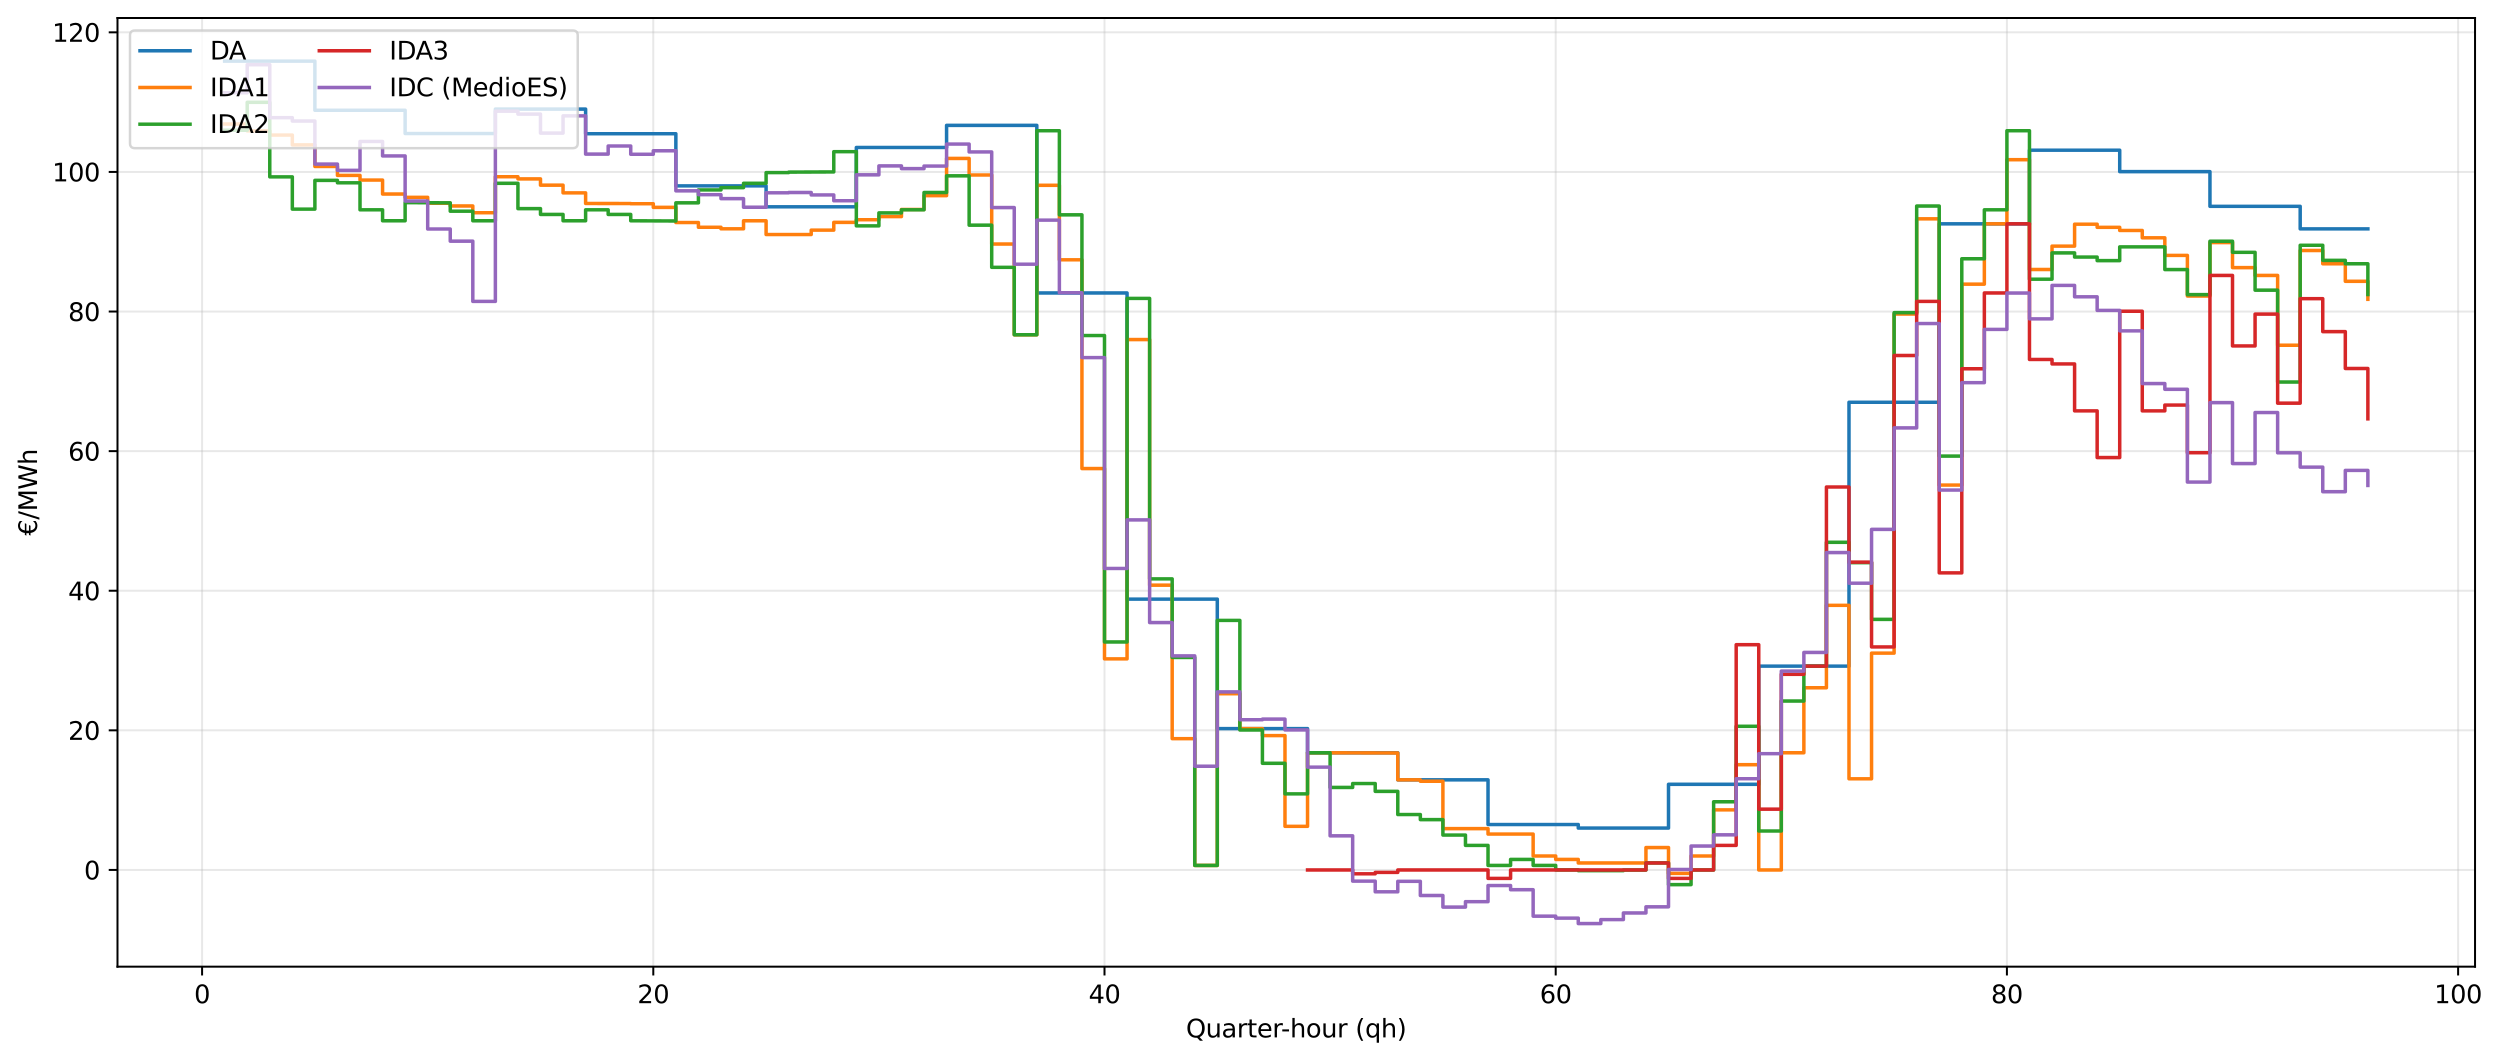 <?xml version="1.0" encoding="utf-8" standalone="no"?>
<!DOCTYPE svg PUBLIC "-//W3C//DTD SVG 1.1//EN"
  "http://www.w3.org/Graphics/SVG/1.1/DTD/svg11.dtd">
<svg xmlns:xlink="http://www.w3.org/1999/xlink" width="999.387pt" height="423.996pt" viewBox="0 0 999.387 423.996" xmlns="http://www.w3.org/2000/svg" version="1.1">
 <defs>
  <style type="text/css">*{stroke-linejoin: round; stroke-linecap: butt}</style>
 </defs>
 <g id="figure_1">
  <g id="patch_1">
   <path d="M 0 423.996 
L 999.387 423.996 
L 999.387 0 
L 0 0 
z
" style="fill: #ffffff"/>
  </g>
  <g id="axes_1">
   <g id="patch_2">
    <path d="M 46.966 386.44 
L 989.407 386.44 
L 989.407 7.2 
L 46.966 7.2 
z
" style="fill: #ffffff"/>
   </g>
   <g id="matplotlib.axis_1">
    <g id="xtick_1">
     <g id="line2d_1">
      <path d="M 80.785 386.44 
L 80.785 7.2 
" clip-path="url(#p427098e172)" style="fill: none; stroke: #b0b0b0; stroke-opacity: 0.3; stroke-width: 0.8; stroke-linecap: square"/>
     </g>
     <g id="line2d_2">
      <defs>
       <path id="m28eb50ad0b" d="M 0 0 
L 0 3.5 
" style="stroke: #000000; stroke-width: 0.8"/>
      </defs>
      <g>
       <use xlink:href="#m28eb50ad0b" x="80.785" y="386.44" style="stroke: #000000; stroke-width: 0.8"/>
      </g>
     </g>
     <g id="text_1">
      <!-- 0 -->
      <g transform="translate(77.604 401.038) scale(0.1 -0.1)">
       <defs>
        <path id="DejaVuSans-30" d="M 2034 4250 
Q 1547 4250 1301 3770 
Q 1056 3291 1056 2328 
Q 1056 1369 1301 889 
Q 1547 409 2034 409 
Q 2525 409 2770 889 
Q 3016 1369 3016 2328 
Q 3016 3291 2770 3770 
Q 2525 4250 2034 4250 
z
M 2034 4750 
Q 2819 4750 3233 4129 
Q 3647 3509 3647 2328 
Q 3647 1150 3233 529 
Q 2819 -91 2034 -91 
Q 1250 -91 836 529 
Q 422 1150 422 2328 
Q 422 3509 836 4129 
Q 1250 4750 2034 4750 
z
" transform="scale(0.016)"/>
       </defs>
       <use xlink:href="#DejaVuSans-30"/>
      </g>
     </g>
    </g>
    <g id="xtick_2">
     <g id="line2d_3">
      <path d="M 261.157 386.44 
L 261.157 7.2 
" clip-path="url(#p427098e172)" style="fill: none; stroke: #b0b0b0; stroke-opacity: 0.3; stroke-width: 0.8; stroke-linecap: square"/>
     </g>
     <g id="line2d_4">
      <g>
       <use xlink:href="#m28eb50ad0b" x="261.157" y="386.44" style="stroke: #000000; stroke-width: 0.8"/>
      </g>
     </g>
     <g id="text_2">
      <!-- 20 -->
      <g transform="translate(254.794 401.038) scale(0.1 -0.1)">
       <defs>
        <path id="DejaVuSans-32" d="M 1228 531 
L 3431 531 
L 3431 0 
L 469 0 
L 469 531 
Q 828 903 1448 1529 
Q 2069 2156 2228 2338 
Q 2531 2678 2651 2914 
Q 2772 3150 2772 3378 
Q 2772 3750 2511 3984 
Q 2250 4219 1831 4219 
Q 1534 4219 1204 4116 
Q 875 4013 500 3803 
L 500 4441 
Q 881 4594 1212 4672 
Q 1544 4750 1819 4750 
Q 2544 4750 2975 4387 
Q 3406 4025 3406 3419 
Q 3406 3131 3298 2873 
Q 3191 2616 2906 2266 
Q 2828 2175 2409 1742 
Q 1991 1309 1228 531 
z
" transform="scale(0.016)"/>
       </defs>
       <use xlink:href="#DejaVuSans-32"/>
       <use xlink:href="#DejaVuSans-30" transform="translate(63.623 0)"/>
      </g>
     </g>
    </g>
    <g id="xtick_3">
     <g id="line2d_5">
      <path d="M 441.529 386.44 
L 441.529 7.2 
" clip-path="url(#p427098e172)" style="fill: none; stroke: #b0b0b0; stroke-opacity: 0.3; stroke-width: 0.8; stroke-linecap: square"/>
     </g>
     <g id="line2d_6">
      <g>
       <use xlink:href="#m28eb50ad0b" x="441.529" y="386.44" style="stroke: #000000; stroke-width: 0.8"/>
      </g>
     </g>
     <g id="text_3">
      <!-- 40 -->
      <g transform="translate(435.166 401.038) scale(0.1 -0.1)">
       <defs>
        <path id="DejaVuSans-34" d="M 2419 4116 
L 825 1625 
L 2419 1625 
L 2419 4116 
z
M 2253 4666 
L 3047 4666 
L 3047 1625 
L 3713 1625 
L 3713 1100 
L 3047 1100 
L 3047 0 
L 2419 0 
L 2419 1100 
L 313 1100 
L 313 1709 
L 2253 4666 
z
" transform="scale(0.016)"/>
       </defs>
       <use xlink:href="#DejaVuSans-34"/>
       <use xlink:href="#DejaVuSans-30" transform="translate(63.623 0)"/>
      </g>
     </g>
    </g>
    <g id="xtick_4">
     <g id="line2d_7">
      <path d="M 621.9 386.44 
L 621.9 7.2 
" clip-path="url(#p427098e172)" style="fill: none; stroke: #b0b0b0; stroke-opacity: 0.3; stroke-width: 0.8; stroke-linecap: square"/>
     </g>
     <g id="line2d_8">
      <g>
       <use xlink:href="#m28eb50ad0b" x="621.9" y="386.44" style="stroke: #000000; stroke-width: 0.8"/>
      </g>
     </g>
     <g id="text_4">
      <!-- 60 -->
      <g transform="translate(615.538 401.038) scale(0.1 -0.1)">
       <defs>
        <path id="DejaVuSans-36" d="M 2113 2584 
Q 1688 2584 1439 2293 
Q 1191 2003 1191 1497 
Q 1191 994 1439 701 
Q 1688 409 2113 409 
Q 2538 409 2786 701 
Q 3034 994 3034 1497 
Q 3034 2003 2786 2293 
Q 2538 2584 2113 2584 
z
M 3366 4563 
L 3366 3988 
Q 3128 4100 2886 4159 
Q 2644 4219 2406 4219 
Q 1781 4219 1451 3797 
Q 1122 3375 1075 2522 
Q 1259 2794 1537 2939 
Q 1816 3084 2150 3084 
Q 2853 3084 3261 2657 
Q 3669 2231 3669 1497 
Q 3669 778 3244 343 
Q 2819 -91 2113 -91 
Q 1303 -91 875 529 
Q 447 1150 447 2328 
Q 447 3434 972 4092 
Q 1497 4750 2381 4750 
Q 2619 4750 2861 4703 
Q 3103 4656 3366 4563 
z
" transform="scale(0.016)"/>
       </defs>
       <use xlink:href="#DejaVuSans-36"/>
       <use xlink:href="#DejaVuSans-30" transform="translate(63.623 0)"/>
      </g>
     </g>
    </g>
    <g id="xtick_5">
     <g id="line2d_9">
      <path d="M 802.272 386.44 
L 802.272 7.2 
" clip-path="url(#p427098e172)" style="fill: none; stroke: #b0b0b0; stroke-opacity: 0.3; stroke-width: 0.8; stroke-linecap: square"/>
     </g>
     <g id="line2d_10">
      <g>
       <use xlink:href="#m28eb50ad0b" x="802.272" y="386.44" style="stroke: #000000; stroke-width: 0.8"/>
      </g>
     </g>
     <g id="text_5">
      <!-- 80 -->
      <g transform="translate(795.909 401.038) scale(0.1 -0.1)">
       <defs>
        <path id="DejaVuSans-38" d="M 2034 2216 
Q 1584 2216 1326 1975 
Q 1069 1734 1069 1313 
Q 1069 891 1326 650 
Q 1584 409 2034 409 
Q 2484 409 2743 651 
Q 3003 894 3003 1313 
Q 3003 1734 2745 1975 
Q 2488 2216 2034 2216 
z
M 1403 2484 
Q 997 2584 770 2862 
Q 544 3141 544 3541 
Q 544 4100 942 4425 
Q 1341 4750 2034 4750 
Q 2731 4750 3128 4425 
Q 3525 4100 3525 3541 
Q 3525 3141 3298 2862 
Q 3072 2584 2669 2484 
Q 3125 2378 3379 2068 
Q 3634 1759 3634 1313 
Q 3634 634 3220 271 
Q 2806 -91 2034 -91 
Q 1263 -91 848 271 
Q 434 634 434 1313 
Q 434 1759 690 2068 
Q 947 2378 1403 2484 
z
M 1172 3481 
Q 1172 3119 1398 2916 
Q 1625 2713 2034 2713 
Q 2441 2713 2670 2916 
Q 2900 3119 2900 3481 
Q 2900 3844 2670 4047 
Q 2441 4250 2034 4250 
Q 1625 4250 1398 4047 
Q 1172 3844 1172 3481 
z
" transform="scale(0.016)"/>
       </defs>
       <use xlink:href="#DejaVuSans-38"/>
       <use xlink:href="#DejaVuSans-30" transform="translate(63.623 0)"/>
      </g>
     </g>
    </g>
    <g id="xtick_6">
     <g id="line2d_11">
      <path d="M 982.643 386.44 
L 982.643 7.2 
" clip-path="url(#p427098e172)" style="fill: none; stroke: #b0b0b0; stroke-opacity: 0.3; stroke-width: 0.8; stroke-linecap: square"/>
     </g>
     <g id="line2d_12">
      <g>
       <use xlink:href="#m28eb50ad0b" x="982.643" y="386.44" style="stroke: #000000; stroke-width: 0.8"/>
      </g>
     </g>
     <g id="text_6">
      <!-- 100 -->
      <g transform="translate(973.1 401.038) scale(0.1 -0.1)">
       <defs>
        <path id="DejaVuSans-31" d="M 794 531 
L 1825 531 
L 1825 4091 
L 703 3866 
L 703 4441 
L 1819 4666 
L 2450 4666 
L 2450 531 
L 3481 531 
L 3481 0 
L 794 0 
L 794 531 
z
" transform="scale(0.016)"/>
       </defs>
       <use xlink:href="#DejaVuSans-31"/>
       <use xlink:href="#DejaVuSans-30" transform="translate(63.623 0)"/>
       <use xlink:href="#DejaVuSans-30" transform="translate(127.246 0)"/>
      </g>
     </g>
    </g>
    <g id="text_7">
     <!-- Quarter-hour (qh) -->
     <g transform="translate(474.099 414.717) scale(0.1 -0.1)">
      <defs>
       <path id="DejaVuSans-51" d="M 2522 4238 
Q 1834 4238 1429 3725 
Q 1025 3213 1025 2328 
Q 1025 1447 1429 934 
Q 1834 422 2522 422 
Q 3209 422 3611 934 
Q 4013 1447 4013 2328 
Q 4013 3213 3611 3725 
Q 3209 4238 2522 4238 
z
M 3406 84 
L 4238 -825 
L 3475 -825 
L 2784 -78 
Q 2681 -84 2626 -87 
Q 2572 -91 2522 -91 
Q 1538 -91 948 567 
Q 359 1225 359 2328 
Q 359 3434 948 4092 
Q 1538 4750 2522 4750 
Q 3503 4750 4090 4092 
Q 4678 3434 4678 2328 
Q 4678 1516 4351 937 
Q 4025 359 3406 84 
z
" transform="scale(0.016)"/>
       <path id="DejaVuSans-75" d="M 544 1381 
L 544 3500 
L 1119 3500 
L 1119 1403 
Q 1119 906 1312 657 
Q 1506 409 1894 409 
Q 2359 409 2629 706 
Q 2900 1003 2900 1516 
L 2900 3500 
L 3475 3500 
L 3475 0 
L 2900 0 
L 2900 538 
Q 2691 219 2414 64 
Q 2138 -91 1772 -91 
Q 1169 -91 856 284 
Q 544 659 544 1381 
z
M 1991 3584 
L 1991 3584 
z
" transform="scale(0.016)"/>
       <path id="DejaVuSans-61" d="M 2194 1759 
Q 1497 1759 1228 1600 
Q 959 1441 959 1056 
Q 959 750 1161 570 
Q 1363 391 1709 391 
Q 2188 391 2477 730 
Q 2766 1069 2766 1631 
L 2766 1759 
L 2194 1759 
z
M 3341 1997 
L 3341 0 
L 2766 0 
L 2766 531 
Q 2569 213 2275 61 
Q 1981 -91 1556 -91 
Q 1019 -91 701 211 
Q 384 513 384 1019 
Q 384 1609 779 1909 
Q 1175 2209 1959 2209 
L 2766 2209 
L 2766 2266 
Q 2766 2663 2505 2880 
Q 2244 3097 1772 3097 
Q 1472 3097 1187 3025 
Q 903 2953 641 2809 
L 641 3341 
Q 956 3463 1253 3523 
Q 1550 3584 1831 3584 
Q 2591 3584 2966 3190 
Q 3341 2797 3341 1997 
z
" transform="scale(0.016)"/>
       <path id="DejaVuSans-72" d="M 2631 2963 
Q 2534 3019 2420 3045 
Q 2306 3072 2169 3072 
Q 1681 3072 1420 2755 
Q 1159 2438 1159 1844 
L 1159 0 
L 581 0 
L 581 3500 
L 1159 3500 
L 1159 2956 
Q 1341 3275 1631 3429 
Q 1922 3584 2338 3584 
Q 2397 3584 2469 3576 
Q 2541 3569 2628 3553 
L 2631 2963 
z
" transform="scale(0.016)"/>
       <path id="DejaVuSans-74" d="M 1172 4494 
L 1172 3500 
L 2356 3500 
L 2356 3053 
L 1172 3053 
L 1172 1153 
Q 1172 725 1289 603 
Q 1406 481 1766 481 
L 2356 481 
L 2356 0 
L 1766 0 
Q 1100 0 847 248 
Q 594 497 594 1153 
L 594 3053 
L 172 3053 
L 172 3500 
L 594 3500 
L 594 4494 
L 1172 4494 
z
" transform="scale(0.016)"/>
       <path id="DejaVuSans-65" d="M 3597 1894 
L 3597 1613 
L 953 1613 
Q 991 1019 1311 708 
Q 1631 397 2203 397 
Q 2534 397 2845 478 
Q 3156 559 3463 722 
L 3463 178 
Q 3153 47 2828 -22 
Q 2503 -91 2169 -91 
Q 1331 -91 842 396 
Q 353 884 353 1716 
Q 353 2575 817 3079 
Q 1281 3584 2069 3584 
Q 2775 3584 3186 3129 
Q 3597 2675 3597 1894 
z
M 3022 2063 
Q 3016 2534 2758 2815 
Q 2500 3097 2075 3097 
Q 1594 3097 1305 2825 
Q 1016 2553 972 2059 
L 3022 2063 
z
" transform="scale(0.016)"/>
       <path id="DejaVuSans-2d" d="M 313 2009 
L 1997 2009 
L 1997 1497 
L 313 1497 
L 313 2009 
z
" transform="scale(0.016)"/>
       <path id="DejaVuSans-68" d="M 3513 2113 
L 3513 0 
L 2938 0 
L 2938 2094 
Q 2938 2591 2744 2837 
Q 2550 3084 2163 3084 
Q 1697 3084 1428 2787 
Q 1159 2491 1159 1978 
L 1159 0 
L 581 0 
L 581 4863 
L 1159 4863 
L 1159 2956 
Q 1366 3272 1645 3428 
Q 1925 3584 2291 3584 
Q 2894 3584 3203 3211 
Q 3513 2838 3513 2113 
z
" transform="scale(0.016)"/>
       <path id="DejaVuSans-6f" d="M 1959 3097 
Q 1497 3097 1228 2736 
Q 959 2375 959 1747 
Q 959 1119 1226 758 
Q 1494 397 1959 397 
Q 2419 397 2687 759 
Q 2956 1122 2956 1747 
Q 2956 2369 2687 2733 
Q 2419 3097 1959 3097 
z
M 1959 3584 
Q 2709 3584 3137 3096 
Q 3566 2609 3566 1747 
Q 3566 888 3137 398 
Q 2709 -91 1959 -91 
Q 1206 -91 779 398 
Q 353 888 353 1747 
Q 353 2609 779 3096 
Q 1206 3584 1959 3584 
z
" transform="scale(0.016)"/>
       <path id="DejaVuSans-20" transform="scale(0.016)"/>
       <path id="DejaVuSans-28" d="M 1984 4856 
Q 1566 4138 1362 3434 
Q 1159 2731 1159 2009 
Q 1159 1288 1364 580 
Q 1569 -128 1984 -844 
L 1484 -844 
Q 1016 -109 783 600 
Q 550 1309 550 2009 
Q 550 2706 781 3412 
Q 1013 4119 1484 4856 
L 1984 4856 
z
" transform="scale(0.016)"/>
       <path id="DejaVuSans-71" d="M 947 1747 
Q 947 1113 1208 752 
Q 1469 391 1925 391 
Q 2381 391 2643 752 
Q 2906 1113 2906 1747 
Q 2906 2381 2643 2742 
Q 2381 3103 1925 3103 
Q 1469 3103 1208 2742 
Q 947 2381 947 1747 
z
M 2906 525 
Q 2725 213 2448 61 
Q 2172 -91 1784 -91 
Q 1150 -91 751 415 
Q 353 922 353 1747 
Q 353 2572 751 3078 
Q 1150 3584 1784 3584 
Q 2172 3584 2448 3432 
Q 2725 3281 2906 2969 
L 2906 3500 
L 3481 3500 
L 3481 -1331 
L 2906 -1331 
L 2906 525 
z
" transform="scale(0.016)"/>
       <path id="DejaVuSans-29" d="M 513 4856 
L 1013 4856 
Q 1481 4119 1714 3412 
Q 1947 2706 1947 2009 
Q 1947 1309 1714 600 
Q 1481 -109 1013 -844 
L 513 -844 
Q 928 -128 1133 580 
Q 1338 1288 1338 2009 
Q 1338 2731 1133 3434 
Q 928 4138 513 4856 
z
" transform="scale(0.016)"/>
      </defs>
      <use xlink:href="#DejaVuSans-51"/>
      <use xlink:href="#DejaVuSans-75" transform="translate(78.711 0)"/>
      <use xlink:href="#DejaVuSans-61" transform="translate(142.09 0)"/>
      <use xlink:href="#DejaVuSans-72" transform="translate(203.369 0)"/>
      <use xlink:href="#DejaVuSans-74" transform="translate(244.482 0)"/>
      <use xlink:href="#DejaVuSans-65" transform="translate(283.691 0)"/>
      <use xlink:href="#DejaVuSans-72" transform="translate(345.215 0)"/>
      <use xlink:href="#DejaVuSans-2d" transform="translate(379.953 0)"/>
      <use xlink:href="#DejaVuSans-68" transform="translate(416.037 0)"/>
      <use xlink:href="#DejaVuSans-6f" transform="translate(479.416 0)"/>
      <use xlink:href="#DejaVuSans-75" transform="translate(540.598 0)"/>
      <use xlink:href="#DejaVuSans-72" transform="translate(603.977 0)"/>
      <use xlink:href="#DejaVuSans-20" transform="translate(645.09 0)"/>
      <use xlink:href="#DejaVuSans-28" transform="translate(676.877 0)"/>
      <use xlink:href="#DejaVuSans-71" transform="translate(715.891 0)"/>
      <use xlink:href="#DejaVuSans-68" transform="translate(779.367 0)"/>
      <use xlink:href="#DejaVuSans-29" transform="translate(842.746 0)"/>
     </g>
    </g>
   </g>
   <g id="matplotlib.axis_2">
    <g id="ytick_1">
     <g id="line2d_13">
      <path d="M 46.966 347.771 
L 989.407 347.771 
" clip-path="url(#p427098e172)" style="fill: none; stroke: #b0b0b0; stroke-opacity: 0.3; stroke-width: 0.8; stroke-linecap: square"/>
     </g>
     <g id="line2d_14">
      <defs>
       <path id="m2ee59467ad" d="M 0 0 
L -3.5 0 
" style="stroke: #000000; stroke-width: 0.8"/>
      </defs>
      <g>
       <use xlink:href="#m2ee59467ad" x="46.966" y="347.771" style="stroke: #000000; stroke-width: 0.8"/>
      </g>
     </g>
     <g id="text_8">
      <!-- 0 -->
      <g transform="translate(33.603 351.57) scale(0.1 -0.1)">
       <use xlink:href="#DejaVuSans-30"/>
      </g>
     </g>
    </g>
    <g id="ytick_2">
     <g id="line2d_15">
      <path d="M 46.966 291.961 
L 989.407 291.961 
" clip-path="url(#p427098e172)" style="fill: none; stroke: #b0b0b0; stroke-opacity: 0.3; stroke-width: 0.8; stroke-linecap: square"/>
     </g>
     <g id="line2d_16">
      <g>
       <use xlink:href="#m2ee59467ad" x="46.966" y="291.961" style="stroke: #000000; stroke-width: 0.8"/>
      </g>
     </g>
     <g id="text_9">
      <!-- 20 -->
      <g transform="translate(27.241 295.761) scale(0.1 -0.1)">
       <use xlink:href="#DejaVuSans-32"/>
       <use xlink:href="#DejaVuSans-30" transform="translate(63.623 0)"/>
      </g>
     </g>
    </g>
    <g id="ytick_3">
     <g id="line2d_17">
      <path d="M 46.966 236.152 
L 989.407 236.152 
" clip-path="url(#p427098e172)" style="fill: none; stroke: #b0b0b0; stroke-opacity: 0.3; stroke-width: 0.8; stroke-linecap: square"/>
     </g>
     <g id="line2d_18">
      <g>
       <use xlink:href="#m2ee59467ad" x="46.966" y="236.152" style="stroke: #000000; stroke-width: 0.8"/>
      </g>
     </g>
     <g id="text_10">
      <!-- 40 -->
      <g transform="translate(27.241 239.951) scale(0.1 -0.1)">
       <use xlink:href="#DejaVuSans-34"/>
       <use xlink:href="#DejaVuSans-30" transform="translate(63.623 0)"/>
      </g>
     </g>
    </g>
    <g id="ytick_4">
     <g id="line2d_19">
      <path d="M 46.966 180.342 
L 989.407 180.342 
" clip-path="url(#p427098e172)" style="fill: none; stroke: #b0b0b0; stroke-opacity: 0.3; stroke-width: 0.8; stroke-linecap: square"/>
     </g>
     <g id="line2d_20">
      <g>
       <use xlink:href="#m2ee59467ad" x="46.966" y="180.342" style="stroke: #000000; stroke-width: 0.8"/>
      </g>
     </g>
     <g id="text_11">
      <!-- 60 -->
      <g transform="translate(27.241 184.141) scale(0.1 -0.1)">
       <use xlink:href="#DejaVuSans-36"/>
       <use xlink:href="#DejaVuSans-30" transform="translate(63.623 0)"/>
      </g>
     </g>
    </g>
    <g id="ytick_5">
     <g id="line2d_21">
      <path d="M 46.966 124.533 
L 989.407 124.533 
" clip-path="url(#p427098e172)" style="fill: none; stroke: #b0b0b0; stroke-opacity: 0.3; stroke-width: 0.8; stroke-linecap: square"/>
     </g>
     <g id="line2d_22">
      <g>
       <use xlink:href="#m2ee59467ad" x="46.966" y="124.533" style="stroke: #000000; stroke-width: 0.8"/>
      </g>
     </g>
     <g id="text_12">
      <!-- 80 -->
      <g transform="translate(27.241 128.332) scale(0.1 -0.1)">
       <use xlink:href="#DejaVuSans-38"/>
       <use xlink:href="#DejaVuSans-30" transform="translate(63.623 0)"/>
      </g>
     </g>
    </g>
    <g id="ytick_6">
     <g id="line2d_23">
      <path d="M 46.966 68.723 
L 989.407 68.723 
" clip-path="url(#p427098e172)" style="fill: none; stroke: #b0b0b0; stroke-opacity: 0.3; stroke-width: 0.8; stroke-linecap: square"/>
     </g>
     <g id="line2d_24">
      <g>
       <use xlink:href="#m2ee59467ad" x="46.966" y="68.723" style="stroke: #000000; stroke-width: 0.8"/>
      </g>
     </g>
     <g id="text_13">
      <!-- 100 -->
      <g transform="translate(20.878 72.522) scale(0.1 -0.1)">
       <use xlink:href="#DejaVuSans-31"/>
       <use xlink:href="#DejaVuSans-30" transform="translate(63.623 0)"/>
       <use xlink:href="#DejaVuSans-30" transform="translate(127.246 0)"/>
      </g>
     </g>
    </g>
    <g id="ytick_7">
     <g id="line2d_25">
      <path d="M 46.966 12.914 
L 989.407 12.914 
" clip-path="url(#p427098e172)" style="fill: none; stroke: #b0b0b0; stroke-opacity: 0.3; stroke-width: 0.8; stroke-linecap: square"/>
     </g>
     <g id="line2d_26">
      <g>
       <use xlink:href="#m2ee59467ad" x="46.966" y="12.914" style="stroke: #000000; stroke-width: 0.8"/>
      </g>
     </g>
     <g id="text_14">
      <!-- 120 -->
      <g transform="translate(20.878 16.713) scale(0.1 -0.1)">
       <use xlink:href="#DejaVuSans-31"/>
       <use xlink:href="#DejaVuSans-32" transform="translate(63.623 0)"/>
       <use xlink:href="#DejaVuSans-30" transform="translate(127.246 0)"/>
      </g>
     </g>
    </g>
    <g id="text_15">
     <!-- €/MWh -->
     <g transform="translate(14.798 214.112) rotate(-90) scale(0.1 -0.1)">
      <defs>
       <path id="DejaVuSans-20ac" d="M 3647 4306 
L 3647 3641 
Q 3363 3969 3098 4109 
Q 2834 4250 2516 4250 
Q 2025 4250 1709 3937 
Q 1394 3625 1294 3041 
L 3097 3041 
L 2925 2656 
L 1244 2656 
Q 1238 2581 1236 2509 
Q 1234 2438 1234 2328 
Q 1234 2228 1236 2156 
Q 1238 2084 1244 2009 
L 2638 2009 
L 2463 1625 
L 1294 1625 
Q 1394 1041 1709 725 
Q 2025 409 2516 409 
Q 2834 409 3098 550 
Q 3363 691 3647 1019 
L 3647 359 
Q 3369 134 3080 21 
Q 2791 -91 2491 -91 
Q 1750 -91 1267 362 
Q 784 816 659 1625 
L 0 1625 
L 172 2009 
L 606 2009 
Q 606 2081 604 2154 
Q 603 2228 603 2328 
Q 603 2438 604 2511 
Q 606 2584 606 2656 
L 0 2656 
L 172 3041 
L 659 3041 
Q 784 3844 1268 4297 
Q 1753 4750 2491 4750 
Q 2797 4750 3086 4639 
Q 3375 4528 3647 4306 
z
" transform="scale(0.016)"/>
       <path id="DejaVuSans-2f" d="M 1625 4666 
L 2156 4666 
L 531 -594 
L 0 -594 
L 1625 4666 
z
" transform="scale(0.016)"/>
       <path id="DejaVuSans-4d" d="M 628 4666 
L 1569 4666 
L 2759 1491 
L 3956 4666 
L 4897 4666 
L 4897 0 
L 4281 0 
L 4281 4097 
L 3078 897 
L 2444 897 
L 1241 4097 
L 1241 0 
L 628 0 
L 628 4666 
z
" transform="scale(0.016)"/>
       <path id="DejaVuSans-57" d="M 213 4666 
L 850 4666 
L 1831 722 
L 2809 4666 
L 3519 4666 
L 4500 722 
L 5478 4666 
L 6119 4666 
L 4947 0 
L 4153 0 
L 3169 4050 
L 2175 0 
L 1381 0 
L 213 4666 
z
" transform="scale(0.016)"/>
      </defs>
      <use xlink:href="#DejaVuSans-20ac"/>
      <use xlink:href="#DejaVuSans-2f" transform="translate(63.623 0)"/>
      <use xlink:href="#DejaVuSans-4d" transform="translate(97.314 0)"/>
      <use xlink:href="#DejaVuSans-57" transform="translate(183.594 0)"/>
      <use xlink:href="#DejaVuSans-68" transform="translate(282.471 0)"/>
     </g>
    </g>
   </g>
   <g id="line2d_27">
    <path d="M 89.804 24.438 
L 125.878 24.438 
L 125.878 44.083 
L 161.953 44.083 
L 161.953 53.375 
L 198.027 53.375 
L 198.027 43.609 
L 234.101 43.609 
L 234.101 53.459 
L 270.176 53.459 
L 270.176 74.304 
L 306.25 74.304 
L 306.25 82.675 
L 342.324 82.675 
L 342.324 58.956 
L 378.398 58.956 
L 378.398 50.111 
L 414.473 50.111 
L 414.473 117.11 
L 450.547 117.11 
L 450.547 239.5 
L 486.621 239.5 
L 486.621 291.264 
L 522.696 291.264 
L 522.696 300.919 
L 558.77 300.919 
L 558.77 311.746 
L 594.844 311.746 
L 594.844 329.605 
L 630.919 329.605 
L 630.919 331.028 
L 666.993 331.028 
L 666.993 313.532 
L 703.067 313.532 
L 703.067 266.289 
L 739.142 266.289 
L 739.142 160.809 
L 775.216 160.809 
L 775.216 89.484 
L 811.29 89.484 
L 811.29 60.045 
L 847.365 60.045 
L 847.365 68.611 
L 883.439 68.611 
L 883.439 82.48 
L 919.513 82.48 
L 919.513 91.493 
L 946.569 91.493 
L 946.569 91.493 
" clip-path="url(#p427098e172)" style="fill: none; stroke: #1f77b4; stroke-width: 1.4; stroke-linecap: square"/>
   </g>
   <g id="line2d_28">
    <path d="M 89.804 49.58 
L 98.822 49.58 
L 98.822 52.315 
L 107.841 52.315 
L 107.841 53.989 
L 116.86 53.989 
L 116.86 57.924 
L 125.878 57.924 
L 125.878 66.547 
L 134.897 66.547 
L 134.897 70.118 
L 143.915 70.118 
L 143.915 71.988 
L 152.934 71.988 
L 152.934 77.569 
L 161.953 77.569 
L 161.953 78.88 
L 170.971 78.88 
L 170.971 81.252 
L 179.99 81.252 
L 179.99 82.341 
L 189.008 82.341 
L 189.008 85.047 
L 198.027 85.047 
L 198.027 70.649 
L 207.045 70.649 
L 207.045 71.514 
L 216.064 71.514 
L 216.064 74.025 
L 225.083 74.025 
L 225.083 77.095 
L 234.101 77.095 
L 234.101 81.336 
L 252.138 81.364 
L 252.138 81.448 
L 261.157 81.448 
L 261.157 82.899 
L 270.176 82.899 
L 270.176 88.954 
L 279.194 88.954 
L 279.194 90.852 
L 288.213 90.852 
L 288.213 91.465 
L 297.231 91.465 
L 297.231 88.256 
L 306.25 88.256 
L 306.25 93.754 
L 324.287 93.754 
L 324.287 91.996 
L 333.306 91.996 
L 333.306 88.898 
L 342.324 88.898 
L 342.324 87.838 
L 351.343 87.838 
L 351.343 86.582 
L 360.361 86.582 
L 360.361 83.736 
L 369.38 83.736 
L 369.38 78.211 
L 378.398 78.211 
L 378.398 63.337 
L 387.417 63.337 
L 387.417 69.951 
L 396.436 69.951 
L 396.436 97.549 
L 405.454 97.549 
L 405.454 133.825 
L 414.473 133.825 
L 414.473 74.081 
L 423.491 74.081 
L 423.491 103.855 
L 432.51 103.855 
L 432.51 187.318 
L 441.529 187.318 
L 441.529 263.387 
L 450.547 263.387 
L 450.547 135.75 
L 459.566 135.75 
L 459.566 233.919 
L 468.584 233.919 
L 468.584 295.282 
L 477.603 295.282 
L 477.603 345.957 
L 486.621 345.957 
L 486.621 277.311 
L 495.64 277.311 
L 495.64 291.264 
L 504.659 291.264 
L 504.659 294.054 
L 513.677 294.054 
L 513.677 330.33 
L 522.696 330.33 
L 522.696 300.919 
L 558.77 301.003 
L 558.77 311.746 
L 567.789 311.746 
L 567.789 312.304 
L 576.807 312.304 
L 576.807 331.251 
L 594.844 331.251 
L 594.844 333.428 
L 612.882 333.428 
L 612.882 342.19 
L 621.9 342.19 
L 621.9 343.557 
L 630.919 343.557 
L 630.919 344.98 
L 657.974 344.98 
L 657.974 338.814 
L 666.993 338.814 
L 666.993 349.138 
L 676.012 349.138 
L 676.012 342.19 
L 685.03 342.19 
L 685.03 323.745 
L 694.049 323.745 
L 694.049 305.691 
L 703.067 305.691 
L 703.067 347.771 
L 712.086 347.771 
L 712.086 300.919 
L 721.105 300.919 
L 721.105 274.939 
L 730.123 274.939 
L 730.123 241.984 
L 739.142 241.984 
L 739.142 311.327 
L 748.16 311.327 
L 748.16 261.099 
L 757.179 261.099 
L 757.179 125.537 
L 766.197 125.537 
L 766.197 87.475 
L 775.216 87.475 
L 775.216 193.904 
L 784.235 193.904 
L 784.235 113.594 
L 793.253 113.594 
L 793.253 89.484 
L 802.272 89.484 
L 802.272 63.84 
L 811.29 63.84 
L 811.29 107.734 
L 820.309 107.734 
L 820.309 98.386 
L 829.328 98.386 
L 829.328 89.624 
L 838.346 89.624 
L 838.346 90.879 
L 847.365 90.879 
L 847.365 92.135 
L 856.383 92.135 
L 856.383 95.065 
L 865.402 95.065 
L 865.402 102.097 
L 874.42 102.097 
L 874.42 118.338 
L 883.439 118.338 
L 883.439 96.963 
L 892.458 96.963 
L 892.458 106.981 
L 901.476 106.981 
L 901.476 110.106 
L 910.495 110.106 
L 910.495 138.011 
L 919.513 138.011 
L 919.513 100.144 
L 928.532 100.144 
L 928.532 105.446 
L 937.55 105.446 
L 937.55 112.45 
L 946.569 112.45 
L 946.569 119.649 
L 946.569 119.649 
" clip-path="url(#p427098e172)" style="fill: none; stroke: #ff7f0e; stroke-width: 1.4; stroke-linecap: square"/>
   </g>
   <g id="line2d_29">
    <path d="M 89.804 52.064 
L 98.822 52.064 
L 98.822 40.902 
L 107.841 40.902 
L 107.841 70.704 
L 116.86 70.704 
L 116.86 83.596 
L 125.878 83.596 
L 125.878 72.1 
L 134.897 72.1 
L 134.897 73.076 
L 143.915 73.076 
L 143.915 83.875 
L 152.934 83.875 
L 152.934 88.256 
L 161.953 88.256 
L 161.953 81.001 
L 179.99 81.085 
L 179.99 84.433 
L 189.008 84.433 
L 189.008 88.256 
L 198.027 88.256 
L 198.027 73.272 
L 207.045 73.272 
L 207.045 83.401 
L 216.064 83.401 
L 216.064 85.717 
L 225.083 85.717 
L 225.083 88.256 
L 234.101 88.256 
L 234.101 83.875 
L 243.12 83.875 
L 243.12 85.717 
L 252.138 85.717 
L 252.138 88.256 
L 270.176 88.34 
L 270.176 81.085 
L 279.194 81.085 
L 279.194 75.923 
L 288.213 75.923 
L 288.213 75.002 
L 297.231 75.002 
L 297.231 73.272 
L 306.25 73.272 
L 306.25 69.002 
L 315.268 69.002 
L 315.268 68.807 
L 333.306 68.723 
L 333.306 60.631 
L 342.324 60.631 
L 342.324 90.293 
L 351.343 90.293 
L 351.343 85.103 
L 360.361 85.103 
L 360.361 83.875 
L 369.38 83.875 
L 369.38 76.955 
L 378.398 76.955 
L 378.398 70.286 
L 387.417 70.286 
L 387.417 90.014 
L 396.436 90.014 
L 396.436 106.869 
L 405.454 106.869 
L 405.454 133.825 
L 414.473 133.825 
L 414.473 52.259 
L 423.491 52.259 
L 423.491 85.885 
L 432.51 85.885 
L 432.51 134.132 
L 441.529 134.132 
L 441.529 256.634 
L 450.547 256.634 
L 450.547 119.287 
L 459.566 119.287 
L 459.566 231.408 
L 468.584 231.408 
L 468.584 262.829 
L 477.603 262.829 
L 477.603 345.957 
L 486.621 345.957 
L 486.621 248.011 
L 495.64 248.011 
L 495.64 291.822 
L 504.659 291.822 
L 504.659 305.132 
L 513.677 305.132 
L 513.677 317.355 
L 522.696 317.355 
L 522.696 300.919 
L 531.714 300.919 
L 531.714 314.787 
L 540.733 314.787 
L 540.733 313.225 
L 549.752 313.225 
L 549.752 316.35 
L 558.77 316.35 
L 558.77 325.615 
L 567.789 325.615 
L 567.789 327.652 
L 576.807 327.652 
L 576.807 333.819 
L 585.826 333.819 
L 585.826 337.948 
L 594.844 337.948 
L 594.844 345.957 
L 603.863 345.957 
L 603.863 343.557 
L 612.882 343.557 
L 612.882 345.957 
L 621.9 345.957 
L 621.9 347.743 
L 630.919 347.743 
L 630.919 348.05 
L 648.956 348.05 
L 648.956 347.799 
L 657.974 347.799 
L 657.974 344.953 
L 666.993 344.953 
L 666.993 353.631 
L 676.012 353.631 
L 676.012 347.771 
L 685.03 347.771 
L 685.03 320.508 
L 694.049 320.508 
L 694.049 290.343 
L 703.067 290.343 
L 703.067 332.2 
L 712.086 332.2 
L 712.086 280.241 
L 721.105 280.241 
L 721.105 266.289 
L 730.123 266.289 
L 730.123 216.786 
L 739.142 216.786 
L 739.142 224.934 
L 748.16 224.934 
L 748.16 247.593 
L 757.179 247.593 
L 757.179 124.979 
L 766.197 124.979 
L 766.197 82.369 
L 775.216 82.369 
L 775.216 182.323 
L 784.235 182.323 
L 784.235 103.437 
L 793.253 103.437 
L 793.253 83.875 
L 802.272 83.875 
L 802.272 52.259 
L 811.29 52.259 
L 811.29 111.613 
L 820.309 111.613 
L 820.309 101.093 
L 829.328 101.093 
L 829.328 102.767 
L 838.346 102.767 
L 838.346 104.19 
L 847.365 104.19 
L 847.365 98.693 
L 865.402 98.693 
L 865.402 107.762 
L 874.42 107.762 
L 874.42 117.78 
L 883.439 117.78 
L 883.439 96.433 
L 892.458 96.433 
L 892.458 100.869 
L 901.476 100.869 
L 901.476 115.994 
L 910.495 115.994 
L 910.495 152.716 
L 919.513 152.716 
L 919.513 98.051 
L 928.532 98.051 
L 928.532 104.078 
L 937.55 104.078 
L 937.55 105.446 
L 946.569 105.446 
L 946.569 117.724 
L 946.569 117.724 
" clip-path="url(#p427098e172)" style="fill: none; stroke: #2ca02c; stroke-width: 1.4; stroke-linecap: square"/>
   </g>
   <g id="line2d_30">
    <path d="M 522.696 347.771 
L 540.733 347.771 
L 540.733 349.306 
L 549.752 349.306 
L 549.752 348.748 
L 558.77 348.748 
L 558.77 347.771 
L 594.844 347.771 
L 594.844 351.147 
L 603.863 351.147 
L 603.863 347.771 
L 657.974 347.771 
L 657.974 344.98 
L 666.993 344.98 
L 666.993 351.147 
L 676.012 351.147 
L 676.012 347.771 
L 685.03 347.771 
L 685.03 337.948 
L 694.049 337.948 
L 694.049 257.722 
L 703.067 257.722 
L 703.067 323.466 
L 712.086 323.466 
L 712.086 269.554 
L 721.105 269.554 
L 721.105 266.289 
L 730.123 266.289 
L 730.123 194.685 
L 739.142 194.685 
L 739.142 224.711 
L 748.16 224.711 
L 748.16 258.615 
L 757.179 258.615 
L 757.179 142.113 
L 766.197 142.113 
L 766.197 120.486 
L 775.216 120.486 
L 775.216 229.008 
L 784.235 229.008 
L 784.235 147.415 
L 793.253 147.415 
L 793.253 117.11 
L 802.272 117.11 
L 802.272 89.484 
L 811.29 89.484 
L 811.29 143.703 
L 820.309 143.703 
L 820.309 145.489 
L 829.328 145.489 
L 829.328 164.241 
L 838.346 164.241 
L 838.346 182.909 
L 847.365 182.909 
L 847.365 124.421 
L 856.383 124.421 
L 856.383 164.241 
L 865.402 164.241 
L 865.402 161.925 
L 874.42 161.925 
L 874.42 180.984 
L 883.439 180.984 
L 883.439 110.106 
L 892.458 110.106 
L 892.458 138.29 
L 901.476 138.29 
L 901.476 125.565 
L 910.495 125.565 
L 910.495 161.172 
L 919.513 161.172 
L 919.513 119.398 
L 928.532 119.398 
L 928.532 132.569 
L 937.55 132.569 
L 937.55 147.303 
L 946.569 147.303 
L 946.569 167.45 
L 946.569 167.45 
" clip-path="url(#p427098e172)" style="fill: none; stroke: #d62728; stroke-width: 1.4; stroke-linecap: square"/>
   </g>
   <g id="line2d_31">
    <path d="M 89.804 37.079 
L 98.822 37.079 
L 98.822 25.861 
L 107.841 25.861 
L 107.841 47.041 
L 116.86 47.041 
L 116.86 48.38 
L 125.878 48.38 
L 125.878 65.598 
L 134.897 65.598 
L 134.897 68.109 
L 143.915 68.109 
L 143.915 56.557 
L 152.934 56.557 
L 152.934 62.333 
L 161.953 62.333 
L 161.953 80.359 
L 170.971 80.359 
L 170.971 91.549 
L 179.99 91.549 
L 179.99 96.405 
L 189.008 96.405 
L 189.008 120.486 
L 198.027 120.486 
L 198.027 44.446 
L 207.045 44.446 
L 207.045 45.618 
L 216.064 45.618 
L 216.064 53.208 
L 225.083 53.208 
L 225.083 46.316 
L 234.101 46.316 
L 234.101 61.607 
L 243.12 61.607 
L 243.12 58.37 
L 252.138 58.37 
L 252.138 61.663 
L 261.157 61.663 
L 261.157 60.268 
L 270.176 60.268 
L 270.176 76.285 
L 279.194 76.285 
L 279.194 77.82 
L 288.213 77.82 
L 288.213 79.411 
L 297.231 79.411 
L 297.231 82.843 
L 306.25 82.843 
L 306.25 77.067 
L 315.268 77.067 
L 315.268 76.955 
L 324.287 76.955 
L 324.287 77.932 
L 333.306 77.932 
L 333.306 80.248 
L 342.324 80.248 
L 342.324 69.895 
L 351.343 69.895 
L 351.343 66.323 
L 360.361 66.323 
L 360.361 67.412 
L 369.38 67.412 
L 369.38 66.379 
L 378.398 66.379 
L 378.398 57.589 
L 387.417 57.589 
L 387.417 60.742 
L 396.436 60.742 
L 396.436 82.982 
L 405.454 82.982 
L 405.454 105.613 
L 414.473 105.613 
L 414.473 88.005 
L 423.491 88.005 
L 423.491 117.026 
L 432.51 117.026 
L 432.51 142.95 
L 441.529 142.95 
L 441.529 227.25 
L 450.547 227.25 
L 450.547 207.828 
L 459.566 207.828 
L 459.566 248.876 
L 468.584 248.876 
L 468.584 262.187 
L 477.603 262.187 
L 477.603 306.304 
L 486.621 306.304 
L 486.621 276.586 
L 495.64 276.586 
L 495.64 287.72 
L 504.659 287.72 
L 504.659 287.469 
L 513.677 287.469 
L 513.677 291.794 
L 522.696 291.794 
L 522.696 306.667 
L 531.714 306.667 
L 531.714 334.126 
L 540.733 334.126 
L 540.733 352.236 
L 549.752 352.236 
L 549.752 356.505 
L 558.77 356.505 
L 558.77 352.319 
L 567.789 352.319 
L 567.789 357.984 
L 576.807 357.984 
L 576.807 362.616 
L 585.826 362.616 
L 585.826 360.44 
L 594.844 360.44 
L 594.844 353.994 
L 603.863 353.994 
L 603.863 355.668 
L 612.882 355.668 
L 612.882 366.244 
L 621.9 366.244 
L 621.9 367.025 
L 630.919 367.025 
L 630.919 369.202 
L 639.937 369.202 
L 639.937 367.611 
L 648.956 367.611 
L 648.956 364.96 
L 657.974 364.96 
L 657.974 362.505 
L 666.993 362.505 
L 666.993 347.576 
L 676.012 347.576 
L 676.012 338.2 
L 685.03 338.2 
L 685.03 333.735 
L 694.049 333.735 
L 694.049 311.299 
L 703.067 311.299 
L 703.067 301.282 
L 712.086 301.282 
L 712.086 268.27 
L 721.105 268.27 
L 721.105 260.82 
L 730.123 260.82 
L 730.123 220.888 
L 739.142 220.888 
L 739.142 233.138 
L 748.16 233.138 
L 748.16 211.623 
L 757.179 211.623 
L 757.179 171.05 
L 766.197 171.05 
L 766.197 129.332 
L 775.216 129.332 
L 775.216 195.913 
L 784.235 195.913 
L 784.235 152.968 
L 793.253 152.968 
L 793.253 131.676 
L 802.272 131.676 
L 802.272 117.138 
L 811.29 117.138 
L 811.29 127.463 
L 820.309 127.463 
L 820.309 114.096 
L 829.328 114.096 
L 829.328 118.645 
L 838.346 118.645 
L 838.346 124.086 
L 847.365 124.086 
L 847.365 132.262 
L 856.383 132.262 
L 856.383 153.33 
L 865.402 153.33 
L 865.402 155.619 
L 874.42 155.619 
L 874.42 192.704 
L 883.439 192.704 
L 883.439 160.948 
L 892.458 160.948 
L 892.458 185.309 
L 901.476 185.309 
L 901.476 164.911 
L 910.495 164.911 
L 910.495 181.012 
L 919.513 181.012 
L 919.513 186.732 
L 928.532 186.732 
L 928.532 196.555 
L 937.55 196.555 
L 937.55 188.044 
L 946.569 188.044 
L 946.569 194.071 
L 946.569 194.071 
" clip-path="url(#p427098e172)" style="fill: none; stroke: #9467bd; stroke-width: 1.4; stroke-linecap: square"/>
   </g>
   <g id="patch_3">
    <path d="M 46.966 386.44 
L 46.966 7.2 
" style="fill: none; stroke: #000000; stroke-width: 0.8; stroke-linejoin: miter; stroke-linecap: square"/>
   </g>
   <g id="patch_4">
    <path d="M 989.407 386.44 
L 989.407 7.2 
" style="fill: none; stroke: #000000; stroke-width: 0.8; stroke-linejoin: miter; stroke-linecap: square"/>
   </g>
   <g id="patch_5">
    <path d="M 46.966 386.44 
L 989.407 386.44 
" style="fill: none; stroke: #000000; stroke-width: 0.8; stroke-linejoin: miter; stroke-linecap: square"/>
   </g>
   <g id="patch_6">
    <path d="M 46.966 7.2 
L 989.407 7.2 
" style="fill: none; stroke: #000000; stroke-width: 0.8; stroke-linejoin: miter; stroke-linecap: square"/>
   </g>
   <g id="legend_1">
    <g id="patch_7">
     <path d="M 53.966 59.234 
L 228.952 59.234 
Q 230.952 59.234 230.952 57.234 
L 230.952 14.2 
Q 230.952 12.2 228.952 12.2 
L 53.966 12.2 
Q 51.966 12.2 51.966 14.2 
L 51.966 57.234 
Q 51.966 59.234 53.966 59.234 
z
" style="fill: #ffffff; opacity: 0.8; stroke: #cccccc; stroke-linejoin: miter"/>
    </g>
    <g id="line2d_32">
     <path d="M 55.966 20.298 
L 65.966 20.298 
L 65.966 20.298 
L 75.966 20.298 
L 75.966 20.298 
" style="fill: none; stroke: #1f77b4; stroke-width: 1.4; stroke-linecap: square"/>
    </g>
    <g id="text_16">
     <!-- DA -->
     <g transform="translate(83.966 23.798) scale(0.1 -0.1)">
      <defs>
       <path id="DejaVuSans-44" d="M 1259 4147 
L 1259 519 
L 2022 519 
Q 2988 519 3436 956 
Q 3884 1394 3884 2338 
Q 3884 3275 3436 3711 
Q 2988 4147 2022 4147 
L 1259 4147 
z
M 628 4666 
L 1925 4666 
Q 3281 4666 3915 4102 
Q 4550 3538 4550 2338 
Q 4550 1131 3912 565 
Q 3275 0 1925 0 
L 628 0 
L 628 4666 
z
" transform="scale(0.016)"/>
       <path id="DejaVuSans-41" d="M 2188 4044 
L 1331 1722 
L 3047 1722 
L 2188 4044 
z
M 1831 4666 
L 2547 4666 
L 4325 0 
L 3669 0 
L 3244 1197 
L 1141 1197 
L 716 0 
L 50 0 
L 1831 4666 
z
" transform="scale(0.016)"/>
      </defs>
      <use xlink:href="#DejaVuSans-44"/>
      <use xlink:href="#DejaVuSans-41" transform="translate(75.252 0)"/>
     </g>
    </g>
    <g id="line2d_33">
     <path d="M 55.966 34.977 
L 65.966 34.977 
L 65.966 34.977 
L 75.966 34.977 
L 75.966 34.977 
" style="fill: none; stroke: #ff7f0e; stroke-width: 1.4; stroke-linecap: square"/>
    </g>
    <g id="text_17">
     <!-- IDA1 -->
     <g transform="translate(83.966 38.477) scale(0.1 -0.1)">
      <defs>
       <path id="DejaVuSans-49" d="M 628 4666 
L 1259 4666 
L 1259 0 
L 628 0 
L 628 4666 
z
" transform="scale(0.016)"/>
      </defs>
      <use xlink:href="#DejaVuSans-49"/>
      <use xlink:href="#DejaVuSans-44" transform="translate(29.492 0)"/>
      <use xlink:href="#DejaVuSans-41" transform="translate(104.744 0)"/>
      <use xlink:href="#DejaVuSans-31" transform="translate(173.152 0)"/>
     </g>
    </g>
    <g id="line2d_34">
     <path d="M 55.966 49.655 
L 65.966 49.655 
L 65.966 49.655 
L 75.966 49.655 
L 75.966 49.655 
" style="fill: none; stroke: #2ca02c; stroke-width: 1.4; stroke-linecap: square"/>
    </g>
    <g id="text_18">
     <!-- IDA2 -->
     <g transform="translate(83.966 53.155) scale(0.1 -0.1)">
      <use xlink:href="#DejaVuSans-49"/>
      <use xlink:href="#DejaVuSans-44" transform="translate(29.492 0)"/>
      <use xlink:href="#DejaVuSans-41" transform="translate(104.744 0)"/>
      <use xlink:href="#DejaVuSans-32" transform="translate(173.152 0)"/>
     </g>
    </g>
    <g id="line2d_35">
     <path d="M 127.644 20.298 
L 137.644 20.298 
L 137.644 20.298 
L 147.644 20.298 
L 147.644 20.298 
" style="fill: none; stroke: #d62728; stroke-width: 1.4; stroke-linecap: square"/>
    </g>
    <g id="text_19">
     <!-- IDA3 -->
     <g transform="translate(155.644 23.798) scale(0.1 -0.1)">
      <defs>
       <path id="DejaVuSans-33" d="M 2597 2516 
Q 3050 2419 3304 2112 
Q 3559 1806 3559 1356 
Q 3559 666 3084 287 
Q 2609 -91 1734 -91 
Q 1441 -91 1130 -33 
Q 819 25 488 141 
L 488 750 
Q 750 597 1062 519 
Q 1375 441 1716 441 
Q 2309 441 2620 675 
Q 2931 909 2931 1356 
Q 2931 1769 2642 2001 
Q 2353 2234 1838 2234 
L 1294 2234 
L 1294 2753 
L 1863 2753 
Q 2328 2753 2575 2939 
Q 2822 3125 2822 3475 
Q 2822 3834 2567 4026 
Q 2313 4219 1838 4219 
Q 1578 4219 1281 4162 
Q 984 4106 628 3988 
L 628 4550 
Q 988 4650 1302 4700 
Q 1616 4750 1894 4750 
Q 2613 4750 3031 4423 
Q 3450 4097 3450 3541 
Q 3450 3153 3228 2886 
Q 3006 2619 2597 2516 
z
" transform="scale(0.016)"/>
      </defs>
      <use xlink:href="#DejaVuSans-49"/>
      <use xlink:href="#DejaVuSans-44" transform="translate(29.492 0)"/>
      <use xlink:href="#DejaVuSans-41" transform="translate(104.744 0)"/>
      <use xlink:href="#DejaVuSans-33" transform="translate(173.152 0)"/>
     </g>
    </g>
    <g id="line2d_36">
     <path d="M 127.644 34.977 
L 137.644 34.977 
L 137.644 34.977 
L 147.644 34.977 
L 147.644 34.977 
" style="fill: none; stroke: #9467bd; stroke-width: 1.4; stroke-linecap: square"/>
    </g>
    <g id="text_20">
     <!-- IDC (MedioES) -->
     <g transform="translate(155.644 38.477) scale(0.1 -0.1)">
      <defs>
       <path id="DejaVuSans-43" d="M 4122 4306 
L 4122 3641 
Q 3803 3938 3442 4084 
Q 3081 4231 2675 4231 
Q 1875 4231 1450 3742 
Q 1025 3253 1025 2328 
Q 1025 1406 1450 917 
Q 1875 428 2675 428 
Q 3081 428 3442 575 
Q 3803 722 4122 1019 
L 4122 359 
Q 3791 134 3420 21 
Q 3050 -91 2638 -91 
Q 1578 -91 968 557 
Q 359 1206 359 2328 
Q 359 3453 968 4101 
Q 1578 4750 2638 4750 
Q 3056 4750 3426 4639 
Q 3797 4528 4122 4306 
z
" transform="scale(0.016)"/>
       <path id="DejaVuSans-64" d="M 2906 2969 
L 2906 4863 
L 3481 4863 
L 3481 0 
L 2906 0 
L 2906 525 
Q 2725 213 2448 61 
Q 2172 -91 1784 -91 
Q 1150 -91 751 415 
Q 353 922 353 1747 
Q 353 2572 751 3078 
Q 1150 3584 1784 3584 
Q 2172 3584 2448 3432 
Q 2725 3281 2906 2969 
z
M 947 1747 
Q 947 1113 1208 752 
Q 1469 391 1925 391 
Q 2381 391 2643 752 
Q 2906 1113 2906 1747 
Q 2906 2381 2643 2742 
Q 2381 3103 1925 3103 
Q 1469 3103 1208 2742 
Q 947 2381 947 1747 
z
" transform="scale(0.016)"/>
       <path id="DejaVuSans-69" d="M 603 3500 
L 1178 3500 
L 1178 0 
L 603 0 
L 603 3500 
z
M 603 4863 
L 1178 4863 
L 1178 4134 
L 603 4134 
L 603 4863 
z
" transform="scale(0.016)"/>
       <path id="DejaVuSans-45" d="M 628 4666 
L 3578 4666 
L 3578 4134 
L 1259 4134 
L 1259 2753 
L 3481 2753 
L 3481 2222 
L 1259 2222 
L 1259 531 
L 3634 531 
L 3634 0 
L 628 0 
L 628 4666 
z
" transform="scale(0.016)"/>
       <path id="DejaVuSans-53" d="M 3425 4513 
L 3425 3897 
Q 3066 4069 2747 4153 
Q 2428 4238 2131 4238 
Q 1616 4238 1336 4038 
Q 1056 3838 1056 3469 
Q 1056 3159 1242 3001 
Q 1428 2844 1947 2747 
L 2328 2669 
Q 3034 2534 3370 2195 
Q 3706 1856 3706 1288 
Q 3706 609 3251 259 
Q 2797 -91 1919 -91 
Q 1588 -91 1214 -16 
Q 841 59 441 206 
L 441 856 
Q 825 641 1194 531 
Q 1563 422 1919 422 
Q 2459 422 2753 634 
Q 3047 847 3047 1241 
Q 3047 1584 2836 1778 
Q 2625 1972 2144 2069 
L 1759 2144 
Q 1053 2284 737 2584 
Q 422 2884 422 3419 
Q 422 4038 858 4394 
Q 1294 4750 2059 4750 
Q 2388 4750 2728 4690 
Q 3069 4631 3425 4513 
z
" transform="scale(0.016)"/>
      </defs>
      <use xlink:href="#DejaVuSans-49"/>
      <use xlink:href="#DejaVuSans-44" transform="translate(29.492 0)"/>
      <use xlink:href="#DejaVuSans-43" transform="translate(106.494 0)"/>
      <use xlink:href="#DejaVuSans-20" transform="translate(176.318 0)"/>
      <use xlink:href="#DejaVuSans-28" transform="translate(208.105 0)"/>
      <use xlink:href="#DejaVuSans-4d" transform="translate(247.119 0)"/>
      <use xlink:href="#DejaVuSans-65" transform="translate(333.398 0)"/>
      <use xlink:href="#DejaVuSans-64" transform="translate(394.922 0)"/>
      <use xlink:href="#DejaVuSans-69" transform="translate(458.398 0)"/>
      <use xlink:href="#DejaVuSans-6f" transform="translate(486.182 0)"/>
      <use xlink:href="#DejaVuSans-45" transform="translate(547.363 0)"/>
      <use xlink:href="#DejaVuSans-53" transform="translate(610.547 0)"/>
      <use xlink:href="#DejaVuSans-29" transform="translate(674.023 0)"/>
     </g>
    </g>
   </g>
  </g>
 </g>
 <defs>
  <clipPath id="p427098e172">
   <rect x="46.966" y="7.2" width="942.442" height="379.24"/>
  </clipPath>
 </defs>
</svg>
